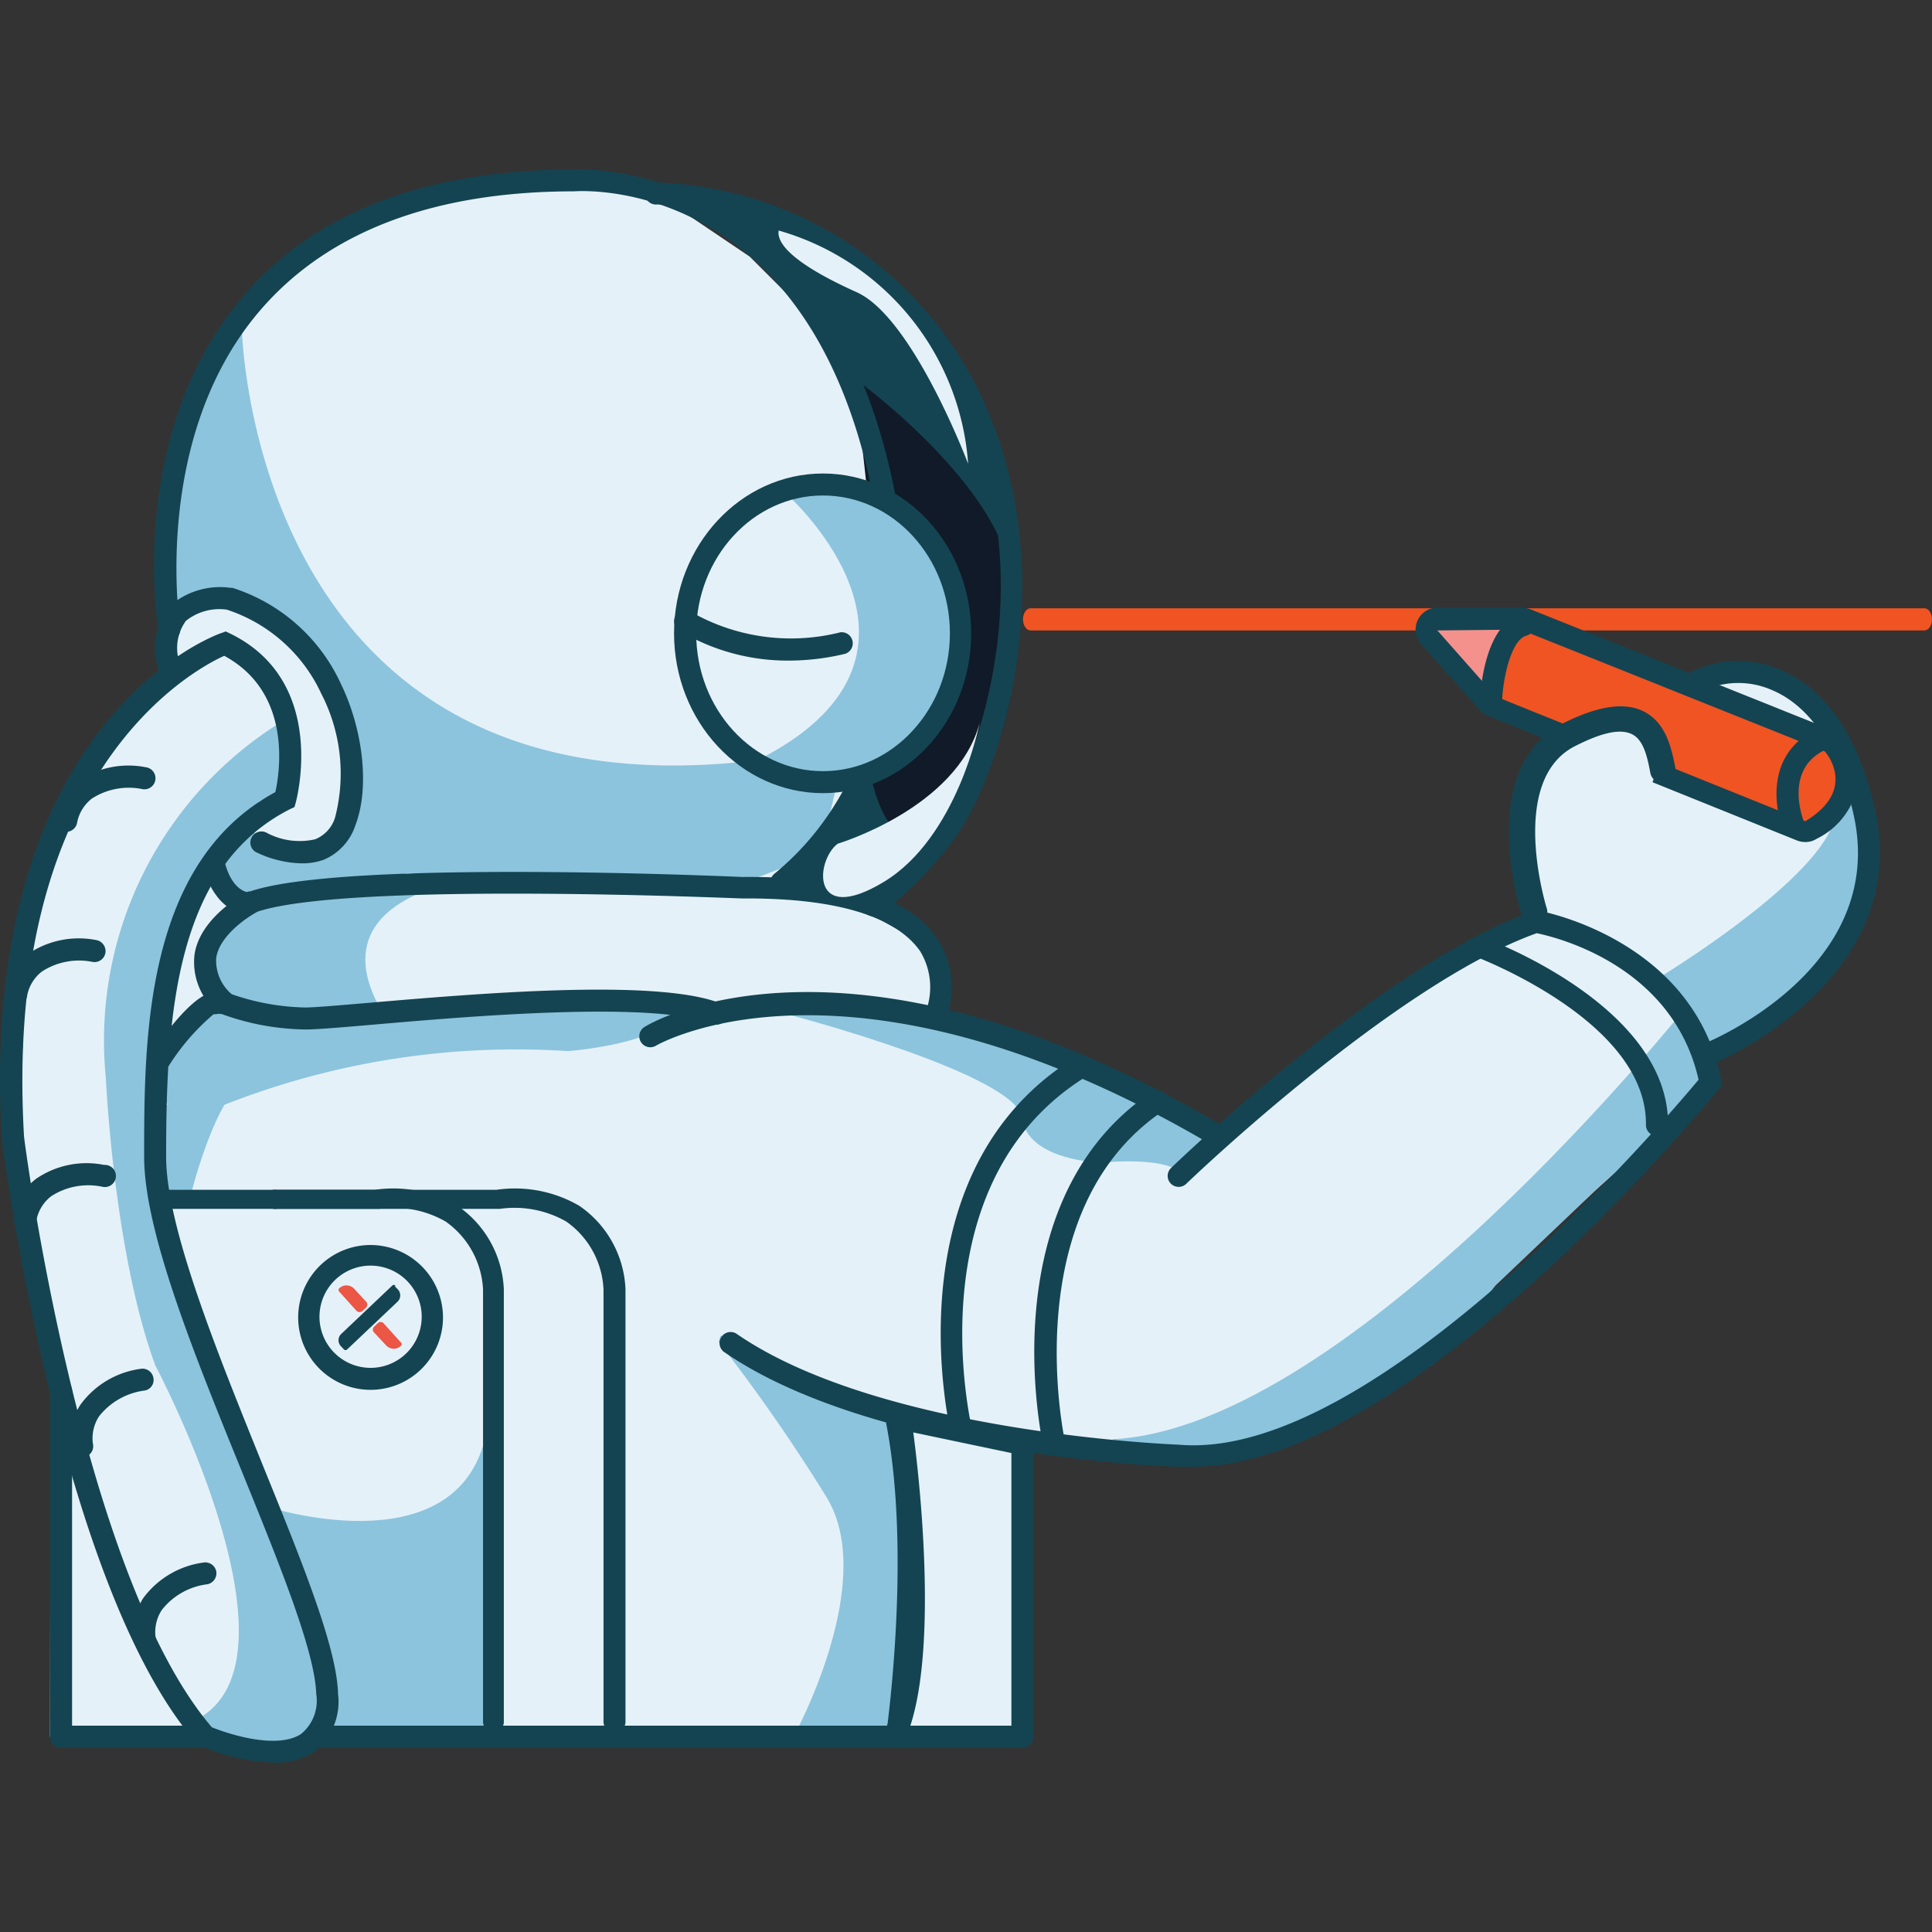 <svg xmlns="http://www.w3.org/2000/svg" viewBox="0 0 113.39 113.39">
	<rect x="0" y="0" width="113.39" height="113.39" fill="#333333" stroke="none"/>
	<defs>
		<style>
			.cls-1{fill:none;}.cls-2{fill:#f05423;}.cls-3{fill:#e5f1f9;}.cls-4{fill:#8cc4dd;}.cls-5{fill:#144451;}.cls-6{fill:#111a28;}.cls-7{fill:#eb5645;}.cls-8{fill:#f5918d;}
		</style>
	</defs>
	<g id="Layer_2" data-name="Layer 2">
		<g id="Layer_1-2" data-name="Layer 1">
			<rect class="cls-1" width="113.39" height="113.39"/>
			<path class="cls-2"
			      d="M112.94,37H60.49c-.25,0-.45-.29-.45-.65s.2-.65.45-.65h52.45c.25,0,.45.29.45.65S113.19,37,112.94,37Z"/>
			<polygon class="cls-3" points="52.49 80.99 59.66 82.95 60 101.65 52.61 101.65 53.46 92.58 52.49 80.99"/>
			<path class="cls-3"
			      d="M2.93,101.93H52.49l.78-13.39-.75-5.76,15.23,2.53,7.33-.84,9.13-6.11L100.12,64l-.36-2s8.94-4.28,9.56-9.62S108.6,35.82,97.9,40.75l-.92,4L95,44.89s-3.77-1.66-4.7,1.66a19.62,19.62,0,0,0-.45,6.91l-8,5.61-9.92,7.1-1.24.5L55.47,60l-.59-4.25-4.18-2.3-4.85-1,3.1-4.2,1.16-3H52.3l3.89-6.46-.44-5.23-3.2-4.49-.87-1.29L49,20.06l-5-5-6.48-4.37-14.41.89s-16.77,7.29-13,28.09c0,0-10.71,5.92-8.77,21.72,0,0-1.23,10.79.85,15.53l.79,2.8Z"/>
			<path class="cls-4"
			      d="M97.27,57.44s9.83-5.93,10.44-9.57,1.74.33,1.74.33.63,5.34-1.58,7.55a80.35,80.35,0,0,1-6.82,5.62S101.38,63.84,97.27,57.44Z"/>
			<path class="cls-4" d="M15.61,88.41S26.55,92,28.46,84.47s.51,17.18.51,17.18l-9.91.28v-2.1L17,92.34Z"/>
			<path class="cls-5"
			      d="M40.26,11.6s11.8,1.9,15.61,10.32,3.18,14.91,3.18,14.91S57.89,48,53.27,51.14,51.6,53,51.6,53L46,51.89l.7-.46,4.81-7.3,1.84-.64,2.51-4.69-.12-5.23-3.53-4.49-2.11-5.73L45.85,16.1Z"/>
			<path class="cls-6" d="M50.17,22.22s8.69,6.26,9.25,12-.27,10.63-4.05,14.06-4.53-4.34-4.53-4.34V28.34Z"/>
			<path class="cls-4" d="M28.46,51.45s-10.21.87-6,8L17,59.66,13.26,59l-1.21-2.7,1.21-2L14.12,53l4.46-1.13Z"/>
			<path class="cls-4" d="M11.15,70.32s1.46-6.13,3.46-7.08-5.46,1.83-5.46,1.83l.48,4.74Z"/>
			<path class="cls-4"
			      d="M42.18,78.76a101.79,101.79,0,0,1,6.31,9.08c3.11,5-1.94,14.13-1.94,14.13l5.94,0,1-11.56-.94-7.59L42.29,78.39Z"/>
			<path class="cls-4"
			      d="M99.1,58.93S79.37,83.77,65.29,84.47l.83.69,6.12.15,11.81-5.19,3.72-4.67,6-5.71,6.3-5.72Z"/>
			<path class="cls-4"
			      d="M12.6,65.07a46.66,46.66,0,0,1,20.73-3.38s5.53-.41,6.23-2.21-9-.81-9-.81l-9.25.58-6.09.06-2.13-.81-4,3.72,0,2.49Z"/>
			<path class="cls-4"
			      d="M14.18,19.05S14.56,47.93,44,44.67l5,1.85-.29,1.24-2.11,2.91-3.73,1.44-18.95-.87L14.61,53l-2.07-2.31,2.07-2,2,1.09h2l2.12-2.41s.46-6.2-2.88-10.09-6.93-1.79-6.93-1.79l-1,1.09A28.7,28.7,0,0,1,14.18,19.05Z"/>
			<path class="cls-4"
			      d="M46.48,59.6s13.18,3.47,13.5,6,4.63,2.64,4.63,2.64,5-.55,5,1.24l2-2.77-7-3.87-7-2.38-6-1.49Z"/>
			<path class="cls-5"
			      d="M70,86.08c-.3,0-.6,0-.9,0-.69,0-17.84-.66-26.63-6.75a.65.65,0,0,1,.73-1.07c8.48,5.88,25.8,6.52,26,6.53,11.45,1,28.47-19,30.49-21.42-1.51-6.7-8.33-8.36-9.5-8.6-8.38,3-20.45,14.59-20.57,14.71a.64.64,0,1,1-.89-.93c.5-.49,12.54-12,21.19-15.05l.16-.06.16,0c.09,0,9.14,1.62,10.78,9.94l.06.3-.19.24C100.11,64.83,82.7,86.07,70,86.08Z"/>
			<path class="cls-5"
			      d="M71.59,67.38a.58.58,0,0,1-.33-.1C50,54.71,38.61,61.31,38.5,61.37a.64.64,0,1,1-.67-1.1c.48-.3,12.11-7.11,34.09,5.9a.65.65,0,0,1,.23.89A.66.66,0,0,1,71.59,67.38Z"/>
			<path class="cls-5"
			      d="M54.88,60.42a.75.75,0,0,1-.26-.05.66.66,0,0,1-.34-.86A4.08,4.08,0,0,0,54,55.82C53,54.4,50.5,52.73,43.85,52.73h-.32c-.27,0-23-1-28.4.77-.65.34-2.24,1.42-2.44,2.71a2.58,2.58,0,0,0,.91,2.14,13.89,13.89,0,0,0,4.3.78c.55,0,1.94-.12,3.7-.27,6.29-.54,16.82-1.44,20.62,0a.65.65,0,1,1-.46,1.21c-3.53-1.34-14.28-.42-20,.08-1.86.16-3.21.27-3.81.27A14.82,14.82,0,0,1,13,59.51l-.13,0-.09-.09A3.83,3.83,0,0,1,11.42,56c.35-2.24,3.05-3.62,3.16-3.68l.09,0c5.52-1.88,27.93-.89,28.88-.85,6-.06,9.86,1.19,11.5,3.68A5.43,5.43,0,0,1,55.47,60,.64.64,0,0,1,54.88,60.42Z"/>
			<path class="cls-5"
			      d="M17.71,50.67A6.42,6.42,0,0,1,15,50a.65.65,0,0,1,.62-1.14h0a4.11,4.11,0,0,0,2.87.4,2,2,0,0,0,1.18-1.3,10.22,10.22,0,0,0-.82-7.26,9.29,9.29,0,0,0-5.54-4.92,3.15,3.15,0,0,0-2.4.66,2.71,2.71,0,0,0-.37,2.46.65.65,0,1,1-1.27.25,3.87,3.87,0,0,1,.71-3.6,4.49,4.49,0,0,1,3.56-1.05l.1,0A10.5,10.5,0,0,1,20,40.12c1.33,2.73,1.69,6.13.87,8.28A3.32,3.32,0,0,1,19,50.46,3.7,3.7,0,0,1,17.71,50.67Z"/>
			<path class="cls-5"
			      d="M45.85,52.44a.65.65,0,0,1-.5-.24.66.66,0,0,1,.09-.91c9-7.39,6.1-20.55,6.07-20.68C48.23,10.33,34.27,11.19,33.68,11.23c-8.36,0-14.57,2.44-18.5,7.09-6.32,7.47-4.62,18.41-4.61,18.52a.64.64,0,1,1-1.27.21c-.08-.47-1.82-11.62,4.88-19.56,4.19-5,10.73-7.5,19.44-7.55.11,0,15.69-1,19.16,20.42,0,.1,3.12,14-6.52,21.93A.63.63,0,0,1,45.85,52.44Z"/>
			<path class="cls-5"
			      d="M46.38,38.77A12.34,12.34,0,0,1,39.85,37a.65.65,0,0,1-.18-.9.66.66,0,0,1,.9-.18h0a11.82,11.82,0,0,0,8.75,1.19.65.65,0,0,1,.29,1.26A14.15,14.15,0,0,1,46.38,38.77Z"/>
			<path class="cls-5"
			      d="M51.24,53.77a.64.64,0,0,1-.54-.29.65.65,0,0,1,.19-.9,20.42,20.42,0,0,0,3.83-3.81C56.74,46.3,62,34,55.83,22.7A20.55,20.55,0,0,0,38.58,12h0a.65.65,0,1,1,0-1.29A21.89,21.89,0,0,1,57,22.08c6,11.15,1.61,24-1.25,27.5a21.06,21.06,0,0,1-4.13,4.09A.64.64,0,0,1,51.24,53.77Z"/>
			<path class="cls-5"
			      d="M100.36,62.46a.64.64,0,0,1-.6-.4.65.65,0,0,1,.35-.85c.43-.18,10.59-4.45,8.7-13.3-1.07-4.94-3.23-6.76-4.86-7.43a4.89,4.89,0,0,0-4.17.15c-1.26.84-2.21,3.63-2.47,4.63a.65.65,0,1,1-1.25-.32c.11-.42,1.11-4.12,3-5.39a6.1,6.1,0,0,1,5.37-.27c1.92.78,4.46,2.87,5.64,8.36,2.13,9.91-9.35,14.72-9.47,14.77A.69.69,0,0,1,100.36,62.46Z"/>
			<path class="cls-5"
			      d="M56.4,84.47a.64.64,0,0,1-.63-.5c0-.15-3.58-15.22,7.37-21.93a.65.65,0,0,1,.68,1.1C53.66,69.36,57,83.52,57,83.67a.66.66,0,0,1-.48.78Z"/>
			<path class="cls-5"
			      d="M61.85,85.31a.66.66,0,0,1-.63-.51c-.13-.58-3-14.33,6.3-20.66a.65.65,0,1,1,.73,1.07c-8.63,5.84-5.79,19.18-5.76,19.31a.65.65,0,0,1-.5.77A.32.32,0,0,1,61.85,85.31Z"/>
			<path class="cls-5"
			      d="M52.64,102.58H3.58a.65.65,0,0,1-.65-.65V81.64a.65.65,0,0,1,1.3,0v19.64H52.08c.28-2.27,1.24-11-.07-17.74a.65.65,0,0,1,1.27-.25c1.55,7.94.07,18.3,0,18.73A.65.65,0,0,1,52.64,102.58Z"/>
			<path class="cls-5"
			      d="M29,101.65a.61.61,0,0,1-.65-.56V75.69a5.18,5.18,0,0,0-2.2-4,6.1,6.1,0,0,0-3.89-.74l-.13,0H9.15a.57.57,0,1,1,0-1.12H22a7.48,7.48,0,0,1,4.85.94,6.25,6.25,0,0,1,2.72,4.89v25.45A.61.61,0,0,1,29,101.65Z"/>
			<path class="cls-5"
			      d="M36.07,101.65a.61.61,0,0,1-.65-.56V75.69a5.14,5.14,0,0,0-2.19-4,6.13,6.13,0,0,0-3.9-.74l-.13,0H16.25a.57.57,0,1,1,0-1.12H29.14a7.51,7.51,0,0,1,4.86.94,6.24,6.24,0,0,1,2.71,4.89v25.45A.61.61,0,0,1,36.07,101.65Z"/>
			<path class="cls-5"
			      d="M97.25,66.67h0A.65.65,0,0,1,96.6,66c.07-6.08-9.95-9.82-10-9.86a.64.64,0,0,1-.38-.83A.65.65,0,0,1,87,55c.45.16,11,4.1,10.9,11.08A.66.66,0,0,1,97.25,66.67Z"/>
			<path class="cls-5"
			      d="M9.15,63.24a.63.63,0,0,1-.35-.11.65.65,0,0,1-.19-.9c1.24-1.89,3-4.11,4.1-4a.65.65,0,0,1-.17,1.29,13.25,13.25,0,0,0-2.85,3.39A.65.65,0,0,1,9.15,63.24Z"/>
			<path class="cls-5" d="M14.44,53.66c-2-.29-2.51-2.77-2.53-2.87l1.27-.24s.33,1.67,1.43,1.83Z"/>
			<path class="cls-4"
			      d="M46.25,29.08s10.61,9.5-2.06,15.67c0,0,.44,1.31,2.68,1.24s4.44-.25,5.75-1.94,3.18-3.14,3.24-6S55.51,28.26,46.25,29.08Z"/>
			<path class="cls-5"
			      d="M48.3,46.55c-4.82,0-8.74-4.21-8.74-9.38s3.92-9.38,8.74-9.38S57,32,57,37.17,53.12,46.55,48.3,46.55Zm0-17.47c-4.1,0-7.44,3.63-7.44,8.09s3.34,8.09,7.44,8.09,7.45-3.63,7.45-8.09S52.41,29.08,48.3,29.08Z"/>
			<path class="cls-4"
			      d="M16.21,42.56a22,22,0,0,0-10,20.68s.46,10.27,2.91,16.91c0,0,8.86,16.69,2.74,20.58,0,0-.35,1.85,3.7,1.85s3.45-2.75,3.45-2.75S19,96.34,17.9,94.48s-3.29-9.17-3.29-9.17L10.89,75.15s-3-6.82-1.74-11.91S9,53.76,15.26,47L17,46.55S17.44,42.81,16.21,42.56Z"/>
			<path class="cls-5"
			      d="M16,103.45a12,12,0,0,1-4.26-1l-.13-.06-.09-.1C3.53,93.11.24,67.88.1,66.81-1.31,42.58,12.36,37.36,13,37.15l.25-.09.25.12C19.3,40,17.38,47,17.36,47.1l-.08.27L17,47.5c-6.69,3.42-7.25,12-7.25,20.39,0,4.11,3,11.48,5.63,18,2.35,5.79,4.39,10.79,4.46,13.52a3.73,3.73,0,0,1-1.45,3.44A4.29,4.29,0,0,1,16,103.45Zm-3.6-2.09c1.12.46,3.91,1.32,5.28.4a2.52,2.52,0,0,0,.88-2.34c-.07-2.49-2.16-7.63-4.37-13.07-2.82-6.93-5.73-14.1-5.73-18.46,0-6.88,0-17.24,7.7-21.4.26-1.17,1-5.84-3-8-1.82.82-13,6.81-11.75,28.21C1.42,66.9,4.73,92.35,12.42,101.36Z"/>
			<path class="cls-3"
			      d="M45.7,13.53A15.37,15.37,0,0,1,56.82,27.22s-3.24-8.59-6.54-10.07S45.55,14.43,45.7,13.53Z"/>
			<path class="cls-3" d="M49.16,49.52s7-2.09,8.34-7.1c0,0-1.31,6.73-5.63,9.34S47.86,50.51,49.16,49.52Z"/>
			<path class="cls-5"
			      d="M8.5,96.87a.65.65,0,0,1-.63-.51,3.67,3.67,0,0,1,.54-2.57,5.26,5.26,0,0,1,3.51-2.08.66.66,0,0,1,.77.5.66.66,0,0,1-.51.77A4,4,0,0,0,9.49,94.5a2.37,2.37,0,0,0-.36,1.59.64.64,0,0,1-.49.77Z"/>
			<path class="cls-5"
			      d="M4.82,85.52A.64.64,0,0,1,4.19,85a3.6,3.6,0,0,1,.54-2.57,5.23,5.23,0,0,1,3.51-2.09.65.65,0,0,1,.76.51.63.63,0,0,1-.5.76,4.06,4.06,0,0,0-2.69,1.52,2.37,2.37,0,0,0-.36,1.59A.64.64,0,0,1,5,85.5Z"/>
			<path class="cls-5"
			      d="M1.41,72.16H1.33a.64.64,0,0,1-.56-.72,3.59,3.59,0,0,1,1.34-2.25,5.23,5.23,0,0,1,4-.82A.65.65,0,1,1,6,69.65a4,4,0,0,0-3,.56,2.35,2.35,0,0,0-.86,1.39A.65.65,0,0,1,1.41,72.16Z"/>
			<path class="cls-5"
			      d="M.93,59H.85a.66.66,0,0,1-.56-.72A3.57,3.57,0,0,1,1.63,56a5.29,5.29,0,0,1,4-.83.66.66,0,0,1,.56.73.65.65,0,0,1-.73.56,4,4,0,0,0-3,.56,2.34,2.34,0,0,0-.86,1.38A.65.65,0,0,1,.93,59Z"/>
			<path class="cls-5"
			      d="M3.86,48.82H3.78a.64.64,0,0,1-.56-.72,3.62,3.62,0,0,1,1.34-2.25,5.28,5.28,0,0,1,4-.82.65.65,0,0,1-.17,1.29,4,4,0,0,0-3,.55,2.35,2.35,0,0,0-.86,1.39A.65.65,0,0,1,3.86,48.82Z"/>
			<path class="cls-5"
			      d="M21.75,74.28a3,3,0,1,1-3,3,3,3,0,0,1,3-3m0-1.21A4.25,4.25,0,1,0,26,77.32a4.26,4.26,0,0,0-4.24-4.25Z"/>
			<path class="cls-5"
			      d="M21.39,75h.26a.51.51,0,0,1,.51.51v4.08a.13.13,0,0,1-.13.13h-.26a.51.51,0,0,1-.51-.51V75.08a.13.13,0,0,1,.13-.13Z"
			      transform="translate(62.91 8.38) rotate(46.55)"/>
			<path class="cls-7"
			      d="M23.51,78.77l-1-1.11a.24.24,0,0,0-.34,0l-.22.21a.24.24,0,0,0,0,.33l.72.77a.61.61,0,0,0,.88,0A.14.14,0,0,0,23.51,78.77Z"/>
			<path class="cls-7"
			      d="M19.93,75.83l1,1.11a.25.25,0,0,0,.34,0l.22-.2a.25.25,0,0,0,0-.34l-.71-.77a.62.62,0,0,0-.89,0A.16.16,0,0,0,19.93,75.83Z"/>
			<polygon class="cls-8" points="83.88 36.73 88.82 36.38 88.24 38.19 87.8 40.88 83.88 36.73"/>
			<path class="cls-2"
			      d="M89.8,36.38l17.91,7.19a3,3,0,0,1,.62,2.24c-.17,1.34-2.5,3.4-2.5,3.4L87.89,41.8S86.82,38.18,89.8,36.38Z"/>
			<path class="cls-5"
			      d="M87.49,41.74h0a.64.64,0,0,1-.62-.67c0-.44.25-4.32,2.32-5a.65.65,0,1,1,.38,1.24c-.86.26-1.34,2.37-1.41,3.78A.65.65,0,0,1,87.49,41.74Z"/>
			<path class="cls-5"
			      d="M89.36,37,107.1,44.1s2,2.21-1.15,4.1L87.79,40.88,84.36,37l5-.05m0-1.29h0l-5,0a1.29,1.29,0,0,0-.95,2.15l3.43,3.86a1.36,1.36,0,0,0,.48.34l18.15,7.32a1.37,1.37,0,0,0,.49.09,1.21,1.21,0,0,0,.66-.19A4.42,4.42,0,0,0,109,46.23a3.89,3.89,0,0,0-.9-3,1.5,1.5,0,0,0-.48-.34L89.85,35.77a1.37,1.37,0,0,0-.49-.09Z"/>
			<path class="cls-5"
			      d="M105.25,49.05a.65.65,0,0,1-.61-.41c-.56-1.42-.88-4.47,1.92-5.8a.65.65,0,0,1,.86.31.64.64,0,0,1-.3.86c-2.41,1.14-1.32,4-1.27,4.16a.64.64,0,0,1-.6.88Z"/>
			<path class="cls-3" d="M90.42,51.61s-2.88-6.53,2.64-9,4,3.1,4,3.1l-1.86,5Z"/>
			<path class="cls-5"
			      d="M90,54.29a.75.75,0,0,1-.67-.52c-.12-.35-2.76-8.71,2.43-11.33,2-1,3.56-1.25,4.68-.7,1.37.67,1.67,2.25,1.88,3.29a.77.77,0,0,1-.59.9.72.72,0,0,1-.87-.56c-.17-.9-.38-1.94-1.08-2.28S94,43,92.46,43.78c-4,2-1.71,9.45-1.68,9.53a.76.76,0,0,1-.48.94A.84.84,0,0,1,90,54.29Z"/>
			<path class="cls-5"
			      d="M60,102.58H52.49a.62.62,0,0,1-.54-.3.65.65,0,0,1-.05-.62c2.23-4.84.32-18.19.3-18.33a.65.65,0,0,1,.78-.72l7.16,1.57a.64.64,0,0,1,.51.63v17.12A.65.65,0,0,1,60,102.58Zm-6.57-1.3h5.93v-16L53.6,84.07C54,87.06,55,96.44,53.43,101.28Z"/>
		</g>
	</g>
</svg>